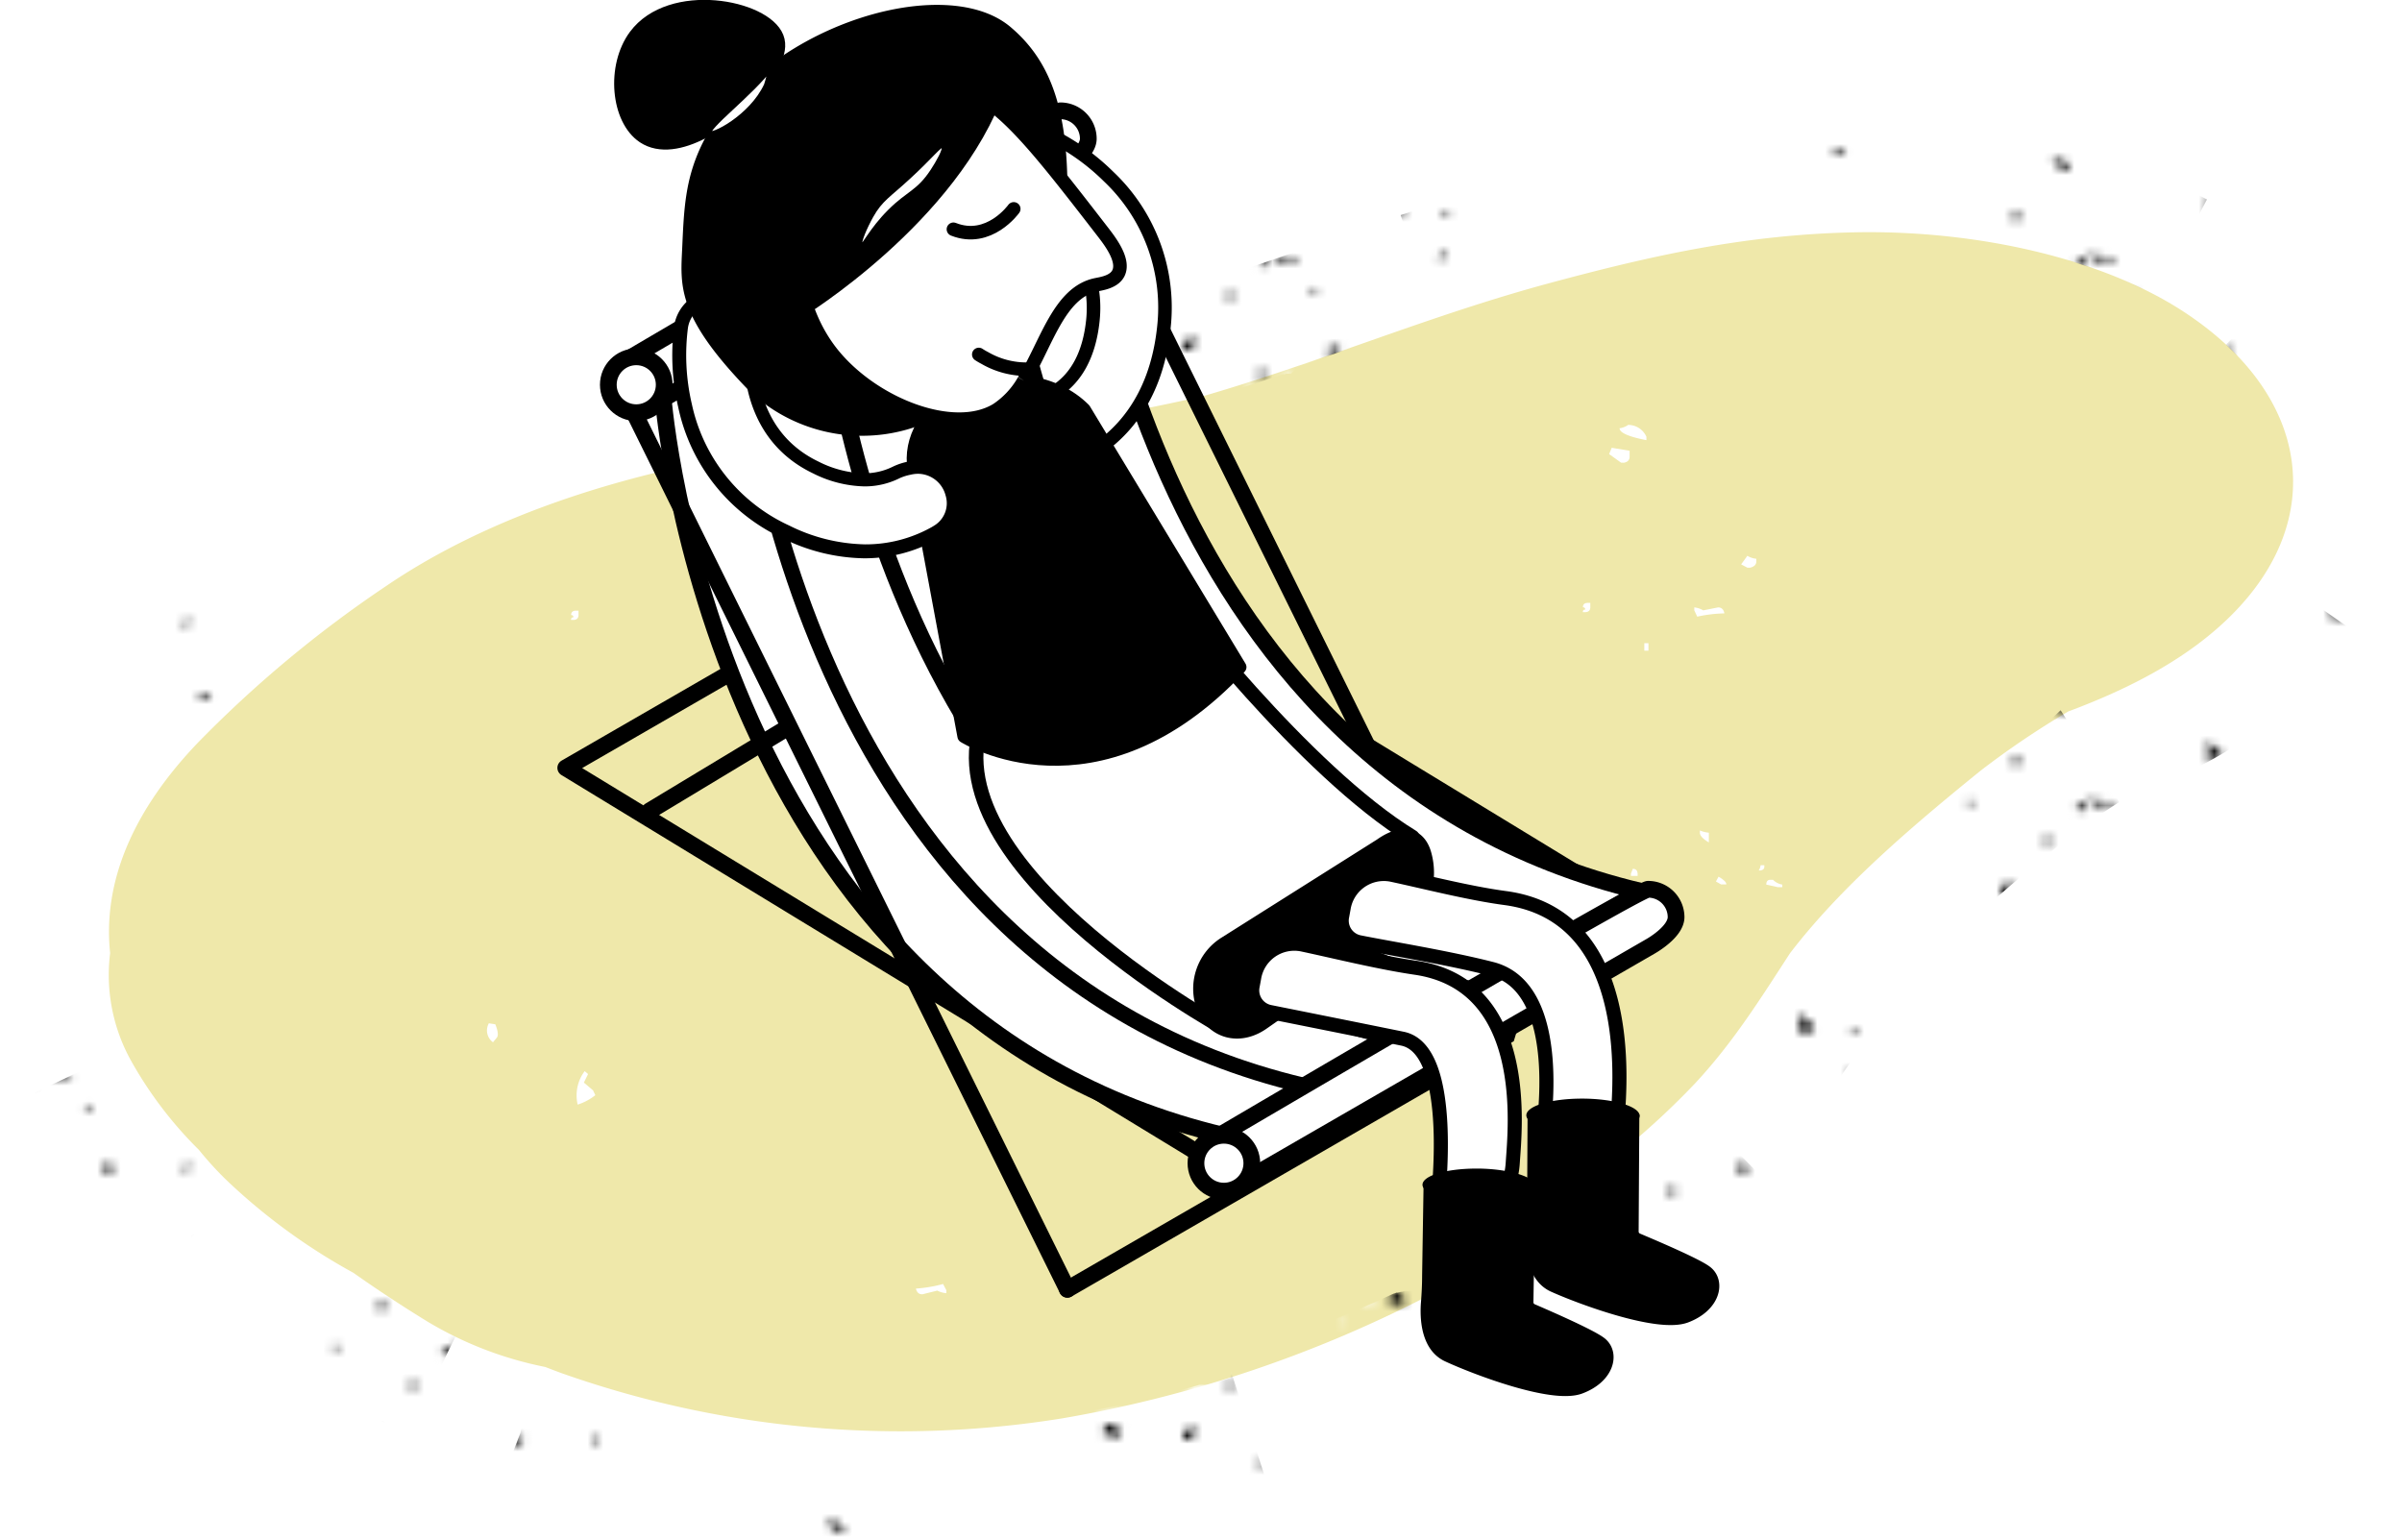 <svg xmlns="http://www.w3.org/2000/svg" xmlns:xlink="http://www.w3.org/1999/xlink" viewBox="0 0 308.62 197.94"><defs><style>.cls-1,.cls-10,.cls-15,.cls-5,.cls-6,.cls-8,.cls-9{fill:none;}.cls-11,.cls-14,.cls-17,.cls-18,.cls-2,.cls-20,.cls-7{fill:#fff;}.cls-3{fill:#efe8aa;}.cls-4{fill:url(#New_Pattern_2);}.cls-10,.cls-11,.cls-12,.cls-13,.cls-14,.cls-15,.cls-16,.cls-17,.cls-18,.cls-19,.cls-20,.cls-21,.cls-5,.cls-6,.cls-7,.cls-8,.cls-9{stroke:#000;}.cls-10,.cls-11,.cls-12,.cls-15,.cls-16,.cls-19,.cls-5,.cls-6,.cls-8,.cls-9{stroke-linecap:round;}.cls-5{stroke-linejoin:bevel;}.cls-10,.cls-5,.cls-7{stroke-width:2.15px;}.cls-11,.cls-12,.cls-19,.cls-21,.cls-6{stroke-linejoin:round;}.cls-6,.cls-8{stroke-width:2.15px;}.cls-10,.cls-13,.cls-14,.cls-15,.cls-16,.cls-17,.cls-18,.cls-20,.cls-7,.cls-8,.cls-9{stroke-miterlimit:10;}.cls-9{stroke-width:2px;}.cls-11{stroke-width:1.87px;}.cls-12,.cls-13,.cls-14,.cls-15,.cls-16{stroke-width:1.74px;}.cls-17{stroke-width:0.29px;}.cls-18{stroke-width:0.82px;}.cls-19{stroke-width:1.97px;}.cls-20{stroke-width:1.81px;}.cls-21{stroke-width:2.06px;}</style><pattern id="New_Pattern_2" data-name="New Pattern 2" width="105" height="70" patternUnits="userSpaceOnUse" viewBox="0 0 105 70"><rect class="cls-1" width="105" height="70"/><path class="cls-2" d="M81.45,68.86V69h.41a1.3,1.3,0,0,1,.2-.57h-.2Q81.45,68.54,81.45,68.86Z"/><path class="cls-2" d="M99,68.94h1.3v-.38l-.46-.31H99Z"/><path d="M102,62.87c0-.46-.22-.69-.65-.69l-.37.69v.37h1Z"/><path class="cls-2" d="M100.31,68.25h-.46l.46.31Z"/><path d="M95.8,68.64l.2-.53v-.24h-.73v.24C95.3,68.46,95.48,68.64,95.8,68.64Z"/><path d="M2.53,56.77h1q-.28-1.3-2-1.3H1.23Q1.23,56,2.53,56.77Z"/><polygon points="5.52 68.25 4.87 67.93 4.22 68.94 4.87 69.31 5.52 68.25"/><path d="M8.16,67.93q-.29,0-.29.33a4.17,4.17,0,0,0-2-.61q0,.81,2.6,1.3h.69Q9.18,68.46,8.16,67.93Z"/><path d="M27.26,68.44a2.77,2.77,0,0,1,1.06-.32v-.7l-.86.3Z"/><rect class="cls-2" x="15.03" y="64.49" width="0.45" height="0.81"/><path class="cls-2" d="M7.79,68.39c0,.33.19.49.49.49h.24V68.6a1.89,1.89,0,0,1-.24-.73A.47.47,0,0,0,7.79,68.39Z"/><path class="cls-2" d="M16.82,60.91v-.29h-.53v.73C16.64,61.36,16.82,61.21,16.82,60.91Z"/><path class="cls-2" d="M12.18,58.07h.49v-.29q0-.36-.77-.81h-.53Q11.82,58.07,12.18,58.07Z"/><path class="cls-2" d="M12.18,61.36h-.53l-.28,1.1Q11.82,62.46,12.18,61.36Z"/><path class="cls-2" d="M19.13,62.17v-.24H18.4q-.41,0-.81.77l.53.24Q19.13,62.54,19.13,62.17Z"/><path class="cls-2" d="M7,57.78v.53q.37,0,.81-.77v-.28H7.51C7.16,57.34,7,57.51,7,57.78Z"/><path class="cls-2" d="M2.59,61.93H1.82v.77Q2.22,62.7,2.59,61.93Z"/><path class="cls-2" d="M8,61.93H6.49v.24q.16,0,1.54.29Z"/><path class="cls-2" d="M4.66,61.65q0,.37.77.81h.24a.47.47,0,0,0,.53-.53l-.53-.28Z"/><path d="M21,62.7h.73l1.3-.24v-.53q0-.24-1.79-1.58c0,.19-.08.28-.24.28l.24.53v1Z"/><path d="M27.67,62.95h.24a1.87,1.87,0,0,1,.77-.24v-.53h-.24Q28.08,62.17,27.67,62.95Z"/><path class="cls-2" d="M88.49,2.6q0-.49-1-1.06V2.6a3.14,3.14,0,0,1,1,.24Z"/><path class="cls-2" d="M90.42,16.32l.37-.69v-.33h-1v.33Q89.89,16.32,90.42,16.32Z"/><path class="cls-2" d="M103.28,3.21c0-.33-.43-.65-1.3-1q-2,.77-2,1.3a2.11,2.11,0,0,1,1,.37A19.92,19.92,0,0,1,103.28,3.21Z"/><path class="cls-1" d="M104.62,3.54l.6-.12-.46-.59h-.15Z"/><path class="cls-1" d="M103.61,6.83a2.78,2.78,0,0,1,1-.33.58.58,0,0,0-.65-.65c-.46.05-.69.27-.69.65A.29.29,0,0,1,103.61,6.83Z"/><path class="cls-2" d="M89.5,12.11a2.07,2.07,0,0,1,.94-.37q0-.73-2.93-1.3v.37A2.16,2.16,0,0,0,89.5,12.11Z"/><path class="cls-1" d="M83.44,4.53v.61h.61q0-1,.69-1V3.84h-1Z"/><path class="cls-2" d="M88.18,15.63v-.33H87.12v1h.37A.61.61,0,0,0,88.18,15.63Z"/><path class="cls-2" d="M88.81,6.5c.08.43.31.65.69.65l1.63-.33a2.5,2.5,0,0,0,1,.33V6.83l-.33-.69A14.86,14.86,0,0,1,88.81,6.5Z"/><path d="M99.48,10h.65q.45,0,1-1.06l-.37-.61A1.6,1.6,0,0,0,99.48,10Z"/><path d="M89.95,8q-.61.12-.61.65v.65l2,.33.28-.69L90.27,8Z"/><path d="M106.29,3.21,106,2.6a3.77,3.77,0,0,1-1.2.23l.46.59Z"/><path class="cls-2" d="M104.26,6.65H104c-.38,0-.57.2-.57.53v.49h.28c.35,0,.53-.16.53-.49a.22.22,0,0,1-.24-.24C104.18,6.93,104.26,6.84,104.26,6.65Z"/><path class="cls-2" d="M102.71,2.78l-.28.49h.77A.43.43,0,0,0,102.71,2.78Z"/><path class="cls-2" d="M102.18,12.58l.24-.53v-1.3l1-.24V10a4.42,4.42,0,0,0-3.29,1.75A6.07,6.07,0,0,0,102.18,12.58Z"/><path class="cls-2" d="M36,37.6q0-.49-1-1.06V37.6a3.14,3.14,0,0,1,1,.24Z"/><path class="cls-2" d="M29,33.86V34h.41a1.3,1.3,0,0,1,.2-.57h-.2Q29,33.54,29,33.86Z"/><path class="cls-2" d="M67,53.35q0,.28.57.61l.2-.41-.41-.2Z"/><path class="cls-2" d="M63.22,54l.41-.61-1.75-.16A1.3,1.3,0,0,0,63.22,54Z"/><path class="cls-2" d="M37.92,51.32l.37-.69v-.33h-1v.33Q37.39,51.32,37.92,51.32Z"/><path class="cls-2" d="M46.51,33.94h1.3v-.38l-.46-.31h-.84Z"/><path class="cls-2" d="M50.78,38.21c0-.33-.43-.65-1.3-1q-2,.77-2,1.3a2.11,2.11,0,0,1,1,.37A19.92,19.92,0,0,1,50.78,38.21Z"/><path class="cls-1" d="M52.12,38.54l.6-.12-.46-.59h-.15Z"/><path class="cls-1" d="M51.11,41.83a2.78,2.78,0,0,1,1-.33.58.58,0,0,0-.65-.65c-.46.05-.69.27-.69.65A.29.29,0,0,1,51.11,41.83Z"/><path class="cls-2" d="M37,47.11a2.07,2.07,0,0,1,.94-.37q0-.73-2.93-1.3v.37A2.16,2.16,0,0,0,37,47.11Z"/><path class="cls-1" d="M30.94,39.53v.61h.61q0-1,.69-1v-.33h-1Z"/><path class="cls-2" d="M66.47,51v.33a.66.66,0,0,0,.69.61h.93q.69,0,.69-.61l-1.38-.69A2.07,2.07,0,0,1,66.47,51Z"/><path class="cls-2" d="M35.68,50.63v-.33H34.62v1H35A.61.61,0,0,0,35.68,50.63Z"/><path class="cls-2" d="M36.31,41.5c.08.43.31.65.69.65l1.63-.33a2.5,2.5,0,0,0,1,.33v-.33l-.33-.69A14.86,14.86,0,0,1,36.31,41.5Z"/><rect x="56.53" y="47.73" width="1.3" height="0.61"/><path d="M47,45h.65q.45,0,1-1.06l-.37-.61A1.6,1.6,0,0,0,47,45Z"/><path d="M37.45,43q-.61.12-.61.65v.65l2,.33.28-.69L37.77,43Z"/><path d="M67.31,44.88l-.69-.37h-.28c-.46.11-.69.34-.69.69v.28a2.26,2.26,0,0,1,1,.33Z"/><path d="M55,21.77h1q-.28-1.3-2-1.3h-.33Q53.73,21,55,21.77Z"/><polygon points="58.02 33.25 57.37 32.93 56.72 33.94 57.37 34.31 58.02 33.25"/><path d="M49.54,27.87c0-.46-.22-.69-.65-.69l-.37.69v.37h1Z"/><path d="M60.66,32.93q-.29,0-.29.33a4.17,4.17,0,0,0-2-.61q0,.81,2.6,1.3h.69Q61.68,33.46,60.66,32.93Z"/><path d="M79.76,33.44a2.77,2.77,0,0,1,1.06-.32v-.7l-.86.3Z"/><path d="M63.67,36.91l-.37.69h1Q64.28,36.91,63.67,36.91Z"/><path class="cls-2" d="M47.81,33.25h-.46l.46.31Z"/><path d="M53.79,38.21l-.33-.61a3.77,3.77,0,0,1-1.2.23l.46.59Z"/><rect class="cls-2" x="67.53" y="29.49" width="0.45" height="0.81"/><path class="cls-2" d="M60.29,33.39c0,.33.19.49.49.49H61V33.6a1.89,1.89,0,0,1-.24-.73A.47.47,0,0,0,60.29,33.39Z"/><path class="cls-2" d="M69.32,25.91v-.29h-.53v.73C69.14,26.36,69.32,26.21,69.32,25.91Z"/><path class="cls-2" d="M52.53,54.29v.28c.05.35.23.53.53.53v-.29A.47.47,0,0,0,52.53,54.29Z"/><path class="cls-2" d="M64.68,23.07h.49v-.29q0-.36-.77-.81h-.53Q64.32,23.07,64.68,23.07Z"/><path class="cls-2" d="M64.68,26.36h-.53l-.28,1.1Q64.32,27.46,64.68,26.36Z"/><path class="cls-2" d="M51.76,41.65h-.24c-.38,0-.57.2-.57.53v.49h.28c.35,0,.53-.16.53-.49a.22.22,0,0,1-.24-.24C51.68,41.93,51.76,41.84,51.76,41.65Z"/><path class="cls-2" d="M71.63,27.17v-.24H70.9q-.41,0-.81.77l.53.24Q71.63,27.54,71.63,27.17Z"/><path class="cls-2" d="M50.21,37.78l-.28.49h.77A.43.43,0,0,0,50.21,37.78Z"/><path class="cls-2" d="M49.68,47.58l.24-.53v-1.3l1-.24V45a4.42,4.42,0,0,0-3.29,1.75A6.07,6.07,0,0,0,49.68,47.58Z"/><path class="cls-2" d="M59.48,22.78v.53q.37,0,.81-.77v-.28H60C59.66,22.34,59.48,22.51,59.48,22.78Z"/><path class="cls-2" d="M67.24,43.68l-.29.53v.53h.29a.53.53,0,0,0,0-1.06Z"/><path class="cls-2" d="M64.4,47.87q-.16,0-1.26-1.3c-.38.05-.57.22-.57.49v.53q.61,0,1.58,1h.24l-.24-.53C64.32,48.07,64.4,48,64.4,47.87Z"/><path class="cls-2" d="M72.16,45q0,.37.77.73h.77L74,44.49h-.24A2.18,2.18,0,0,1,72.16,45Z"/><path class="cls-2" d="M59.77,48.07v.29q.08.53.53.53h.49v-1a1.69,1.69,0,0,1-.77-.29Z"/><path class="cls-2" d="M76,44.74l-.24.49a.54.54,0,0,0,.37.5v-1Z"/><path class="cls-2" d="M55.62,49.41l-.53.73v.28l.24.49a1.4,1.4,0,0,0,1.1-1Z"/><path class="cls-2" d="M55.09,26.93h-.77v.77Q54.72,27.7,55.09,26.93Z"/><path class="cls-2" d="M55.09,35.71H54.6q-.57,0-.81,1.26h.81l.73-.53A1.88,1.88,0,0,1,55.09,35.71Z"/><path class="cls-2" d="M57.94,54.57v.53h-.77l-1-.81v.28a3.69,3.69,0,0,0,2,1,.25.25,0,0,1,.29-.28,1.69,1.69,0,0,1-.29-.73Z"/><path class="cls-2" d="M60.54,26.93H59v.24q.16,0,1.54.29Z"/><path class="cls-2" d="M57.16,26.65q0,.37.77.81h.24a.47.47,0,0,0,.53-.53l-.53-.28Z"/><path d="M43.3,33.64l.2-.53v-.24h-.73v.24C42.8,33.46,43,33.64,43.3,33.64Z"/><path d="M77.85,54v.28a1.9,1.9,0,0,1,1,.53h.28q.45,0,.45-.53L78.34,54Z"/><path d="M76.15,45.73l.16,0c.33,0,.49-.18.49-.53h-.49V45H77v-.28h-.89Z"/><path d="M73.46,27.7h.73l1.3-.24v-.53q0-.24-1.79-1.58c0,.19-.08.28-.24.28l.24.53v1Z"/><path d="M80.17,27.95h.24a1.87,1.87,0,0,1,.77-.24v-.53h-.24Q80.58,27.17,80.17,27.95Z"/><path class="cls-2" d="M14.46,18.35q0,.28.57.61l.2-.41-.41-.2Z"/><path class="cls-2" d="M10.72,19l.41-.61-1.75-.16A1.3,1.3,0,0,0,10.72,19Z"/><path class="cls-1" d="M-.38,3.54l.6-.12-.46-.59H-.38Z"/><path class="cls-2" d="M14,16v.33a.66.66,0,0,0,.69.61h.93q.69,0,.69-.61l-1.38-.69A2.07,2.07,0,0,1,14,16Z"/><rect x="4.03" y="12.73" width="1.3" height="0.61"/><path d="M14.81,9.88l-.69-.37h-.28c-.46.11-.69.34-.69.69v.28a2.26,2.26,0,0,1,1,.33Z"/><path d="M11.17,1.91l-.37.69h1Q11.78,1.91,11.17,1.91Z"/><path d="M1.29,3.21,1,2.6a3.77,3.77,0,0,1-1.2.23l.46.59Z"/><path class="cls-2" d="M0,19.29v.28c.05.35.23.53.53.53v-.29A.47.47,0,0,0,0,19.29Z"/><path class="cls-2" d="M14.74,8.68l-.29.53v.53h.29a.47.47,0,0,0,.53-.53A.47.47,0,0,0,14.74,8.68Z"/><path class="cls-2" d="M11.9,12.87q-.16,0-1.26-1.3c-.38.05-.57.22-.57.49v.53q.61,0,1.58,1h.24l-.24-.53C11.82,13.07,11.9,13,11.9,12.87Z"/><path class="cls-2" d="M19.66,10q0,.37.77.73h.77l.24-1.26h-.24A2.18,2.18,0,0,1,19.66,10Z"/><path class="cls-2" d="M7.27,13.07v.29q.08.53.53.53h.49v-1a1.69,1.69,0,0,1-.77-.29Z"/><path class="cls-2" d="M23.53,9.74l-.24.49a.54.54,0,0,0,.37.5v-1Z"/><path class="cls-2" d="M3.12,14.41l-.53.73v.28l.24.49a1.4,1.4,0,0,0,1.1-1Z"/><path class="cls-2" d="M2.59.71H2.1Q1.53.71,1.29,2H2.1l.73-.53A1.88,1.88,0,0,1,2.59.71Z"/><path class="cls-2" d="M5.44,19.57v.53H4.66l-1-.81v.28a3.69,3.69,0,0,0,2,1A.25.25,0,0,1,6,20.31a1.69,1.69,0,0,1-.29-.73Z"/><path d="M25.35,19v.28a1.9,1.9,0,0,1,1,.53h.28q.45,0,.45-.53L25.84,19Z"/><path d="M23.65,10.73l.16,0c.33,0,.49-.18.49-.53h-.49V10h.73V9.74h-.89Z"/></pattern></defs><title>intro-bg_2</title><g id="Layer_2" data-name="Layer 2"><g id="HOME"><path class="cls-3" d="M14.15,122.47c-1-9.46,3.23-18.62,11.24-27a152.43,152.43,0,0,1,24.2-20.15c10.9-7.43,24.79-12.66,40.16-15.82C101,57.15,113,56.64,124.83,55.87a248.74,248.74,0,0,0,29.87-5c15.2-4.42,29.07-10.37,44.5-14.52,12.86-3.46,25-6.23,39.23-6.5,15.53-.29,31.91,3.35,42.51,10.45,16,10.69,18.11,26.57,5.6,38.91-5.36,5.29-12.56,9.14-20.8,12.21a110.22,110.22,0,0,0-11.29,7.63c-9.13,7.4-18,15-24.47,23.45-3.68,5.66-7.23,11.38-12.16,16.68a99.65,99.65,0,0,1-13,11.5,71.83,71.83,0,0,1-20.71,15.51,162.25,162.25,0,0,1-47.64,16.07,130.74,130.74,0,0,1-64.2-5.77c-.75-.27-1.49-.56-2.23-.84a47.25,47.25,0,0,1-15.15-5.85q-4.89-3-9.49-6.25a77.83,77.83,0,0,1-16.4-12,43.68,43.68,0,0,1-3.44-3.79,51.22,51.22,0,0,1-8.75-11.51A22.66,22.66,0,0,1,14.15,122.47Z"/><path class="cls-4" d="M240.16,15.86l-2,0a140.25,140.25,0,0,0-23.45,2.47l2.58,13.76,2.11-.38h1l.19,0h1.23l.56-.09H223l.16,0h0c3.59-.52,7.27-.9,11.09-1.1h0l1.2-.06h.87l.61,0h1.49l1.72,0v-14Zm-37,5c-2.31.57-4.74,1.2-7.64,2-4.7,1.27-9.64,2.79-15.56,4.78l4.48,13.26.18-.06h0l.07,0h0l.06,0,.07,0,0,0,.08,0h0l.08,0h0c3.79-1.27,7.63-2.5,11.56-3.61h0l.34-.1h0l.11,0h0l.23-.06h0l.1,0h0l.22-.06h0l.1,0h0l.22-.06h0l.09,0h0l.09,0h0l.11,0h0l.09,0h0l.08,0h0l.11,0h0l.1,0h0l.08,0h0l.11,0h0l.09,0h.09l.12,0h0l2.76-.73h0l.06,0h0l.09,0h.09l.09,0h0l.08,0h0l.11,0h0l3.66-.93L203.2,20.88ZM169.46,31.31c-6.47,2.27-12.32,4.3-18.29,6l-2,.44,3,13.68,2.34-.52h.09l.09,0h0l.08,0h0l.06,0h0l.06,0h0l.06,0h0l.06,0h0l.07,0h0l.17-.05h0l.07,0h0l.06,0h0l.06,0h0l.07,0h0l.08,0h0l.18-.05h0l.08,0h0l.07,0h0l.07,0h0l.08,0h0l.35-.11h0l.08,0h0l.08,0h0l.44-.13h0l.09,0h0q3.88-1.18,7.67-2.47h0l.09,0h0l.08,0h0l.08,0h0l.26-.09h0l.07,0h0l.06,0h0l.06,0h0l.06,0h0l.06,0h0l.07,0h0l.06,0h.08l0,0h0l0,0h0l0,0h0l.05,0h0L167,47h0q3.57-1.22,7.11-2.47l-4.64-13.21ZM139,39.78c-5,.87-10.2,1.58-15.38,2.13l-4.42.28-1.53.1.88,14,.65,0,.62,0,.25,0L122.3,56h.4l1.74-.11H126l.46-.05h.73l.71-.08h.48l1.06-.13h.25l1.18-.15h.24l1.06-.14h0l.11,0h0l1.18-.16h0l.11,0h0l.11,0h0q3.85-.54,7.64-1.19L139,39.78ZM106.41,43.1a165.53,165.53,0,0,0-19.47,2.65c-1.79.37-3.57.76-5.31,1.18l3.26,13.62q2.23-.53,4.51-1h0l.09,0h0l.08,0h0l.07,0h0l.09,0h1.9l.89-.16h1.31l1-.17h1.91l.14,0h1.79c2.31-.3,4.64-.55,7-.77h.42l.38,0h.38l.71-.06L106.41,43.1ZM70,50.2A116.24,116.24,0,0,0,46.13,60.88l7.21,12a102.16,102.16,0,0,1,21-9.36L70,50.2ZM36,67.79A160.82,160.82,0,0,0,16.81,84.16l10,9.83a140.9,140.9,0,0,1,13.5-11.91h0l.14-.11h0l0,0h0l.1-.08h0l.09-.07h0l0,0,0,0h0l0,0h0l0,0h0l0,0h0l0,0h0l0,0h0l.09-.07h0l0,0h0l0,0h0l0,0h0l.15-.11h0q1.41-1.09,2.86-2.15L36,67.79ZM8.09,94.66c-6,9-8.65,18.31-8,27.82,0,.4,0,.79-.06,1.19H.2l0,.25L2,123.74l12,.47q0-.63.08-1.25h0v0h0q0-.22,0-.44h0v0h0v0h0v0h0v0h0v0h0v0h0v0h0v0h0v0h0v0h0v0h0v0h0v0h0v0h0v0h0v0h0v0h0v0h0v0h0v0h0v0h0v0h0v0h0v-.07h0v-.07h0v0h0v-.19h0v-.89h0v-.07h0v0h0v0h0v0h0v0h0v0h0v0h0v0h0v0h0v0h0v0h0v0h0v0h0v0h0v0h0v0h0v0h0v0h0v0h0v0h0v0h0v-.07h0v-.07h0v0h0v0h0v0h0v0h0v0h0v0h0v0h0v-.08h0v-.08h0v-.08h0v-.08h0v0h0v-.05h0v0h0v-.08h0v-.08h0v-.08h0l0-.27h0a32,32,0,0,1,5.68-15.53L8.09,94.66Zm8,40.24-12.64,6c.36.76.76,1.53,1.18,2.27a65.76,65.76,0,0,0,10.57,14.06,57.7,57.7,0,0,0,4,4.37q.78.77,1.59,1.51l9.49-10.29q-.64-.59-1.25-1.19h0l0,0a43.68,43.68,0,0,1-3.44-3.79,51.22,51.22,0,0,1-8.75-11.51h0v0h0v0h0l-.36-.66h0v0h0l0,0h0v0h0v0h0l-.27-.55ZM39,159.61l-7.81,11.62c2.13,1.43,4.42,2.85,6.8,4.21,3.27,2.27,6.41,4.33,9.58,6.3a54.36,54.36,0,0,0,4.8,2.64l6.13-12.59q-1.8-.88-3.48-1.91h0l0,0h0l-.05,0h0q-4.89-3-9.49-6.25l0,0h0l0,0h0l0,0h0l0,0h0l0,0h0l0,0h0l0,0h0l0,0h0l-.1-.05h0l-.1-.06h0l0,0h0l-.05,0h0l0,0h0l-.1-.06h0l-.1-.06h0l-.26-.15h0l-.1-.06h0q-2.64-1.54-5.1-3.19Zm29.86,15.79-2,8.75-1.77,4.58h0l.64.25V189l.39.09,1.49.55a136.42,136.42,0,0,0,20.8,5.67L91,181.6q-1.61-.31-3.2-.65h0l-.08,0h0l-.42-.09h0l-.08,0h0l-.07,0h0l-.07,0h0l-.07,0h0l-.33-.07h0l-.07,0h-.26l-.07,0h0l-.16,0h0l-.07,0h-.51l-.08,0h-.59l-.07,0h-.54l-.19,0h-.47l-.27-.07h0l-.06,0h-.09l-.06,0h0l-.06,0h0l-.36-.09h0l-.07,0h0l-.06,0h0l-.06,0h0l-.07,0h0l-.43-.12h0l-.07,0h0l-.07,0h0l-.07,0h0l-.43-.12h0l-.07,0h0l-.07,0h0l-.58-.16h0l-.07,0h0l-.07,0h0l-.51-.14h0l-.07,0h0l-.57-.17h0l-.07,0h0l-.57-.17h0l-.07,0h0l-.57-.17h0l-.07,0h0l-.07,0h0l-.57-.18h0l-.56-.18h0l-.06,0h0l-.07,0h0l-.42-.14h0l-.06,0h0l-.06,0h0l-.06,0h0l-.06,0h0l-.35-.11h0l-.06,0h0l-.06,0h0l-.06,0h0l-.06,0h0l-.33-.11h0l-.05,0h0l-.05,0h0l-.05,0h0l-.05,0h0l-.05,0h0l-.2-.07h0l-.05,0h0l0,0h0l0,0h0l0,0h0l0,0h0l0,0h0l-.18-.06h0l0,0H73l-.07,0h-.07l0,0h-.18l0,0h0l0,0h0l-.05,0h0l-.07,0h0c-.75-.27-1.49-.56-2.23-.84H70l-.11,0h-.29l-.07,0H69.4l-.19,0h0l-.07,0H69l-.14,0Zm33,7.8-1.47,13.92a148.13,148.13,0,0,0,15.46.81c3.31,0,6.66-.11,9.94-.34l-1-14q-3.54.24-7.08.29h-6.88q-4.53-.17-9-.64Zm56.24-6.14q-1.42.46-2.86.89h0l-.07,0H155l-.05,0h-.07l-.05,0h-.19l-.06,0h0l-.06,0h0l-.06,0h0l-.07,0h0l-.07,0h0l-.15,0h0l-.08,0h0l-.24.07h0a148.63,148.63,0,0,1-14.47,3.41h0l-.26,0h0l-.26,0h0l-.08,0h0l-.17,0h0l-.08,0h0l-.26,0h-.36l-.16,0h-1.12l-.45.07H136l-.2,0,2.17,13.83.86-.14a164.09,164.09,0,0,0,23.6-5.71l-4.28-13.33Zm31.08-13.63q-2,1.23-4.22,2.37h0l-.19.1h0l0,0h0l0,0h0l-.1,0h0l0,0h0l0,0h0l0,0h0l0,0h0l0,0h0l0,0h0l0,0h0l0,0h0l-.05,0h0l0,0h0l-.05,0h0l0,0h0l0,0h0l0,0h0l0,0h0l0,0h0l0,0h0l0,0h0l0,0h0l-.05,0h0l0,0h0l0,0h0l0,0h0l0,0h0l0,0h0l0,0h0l0,0h0l0,0h0l0,0h0l0,0h0l0,0h0l0,0h-.07l0,0,0,0h-.08l0,0h-.08l0,0,0,0h0l0,0h0l0,0h-.08l0,0H182l0,0h0l0,0h-.07l0,0,0,0,0,0h0l0,0h0l0,0h0l0,0h0l-.05,0h0l0,0h0l0,0h-.1l0,0h-.05l0,0h0l0,0H181l0,0,0,0h-.08l0,0h-.08l0,0,0,0h-.08l0,0h-.1l0,0h-.11l0,0h0l0,0h0l-.05,0h0l0,0h0l0,0h0l0,0h0l0,0h0l0,0h0l0,0h0l-.05,0h0l0,0h0l-.1.05h0l0,0h0l-.05,0h0l0,0h0l-.05,0h0l0,0h0l-.11.05h0l0,0h0l-.06,0h0l0,0h0l-.06,0h0l-.06,0h0l-.11.05h0l0,0h0l-.05,0h0l0,0h0l-.05,0h0l0,0h0l-.11.05h0l0,0h0l-.06,0h0l-.06,0h0l-.06,0h0l-.05,0h0l-.11.05h0l-.12.05h0l-.05,0h0l-.12.05h0l-.12.05h0l-.18.08h0l-.12.06h0l-.12.06h0q-4.16,1.91-8.53,3.65l5.16,13c5.6-2.22,11.29-4.8,16.91-7.67,2-1,4-2.12,5.87-3.26l-7.22-12ZM215.3,141.8a102.19,102.19,0,0,1-8.53,7.45h0l-.39.3h0l-.17.13h0l-.05,0h0l-.16.13h0l-.05,0h0l-.11.08h0l0,0h0l-.05,0h0l-.11.08h0l0,0h0l-.11.08h0l0,0h0l0,0h0l-.11.08h0l0,0h0l0,0h0l-.05,0h0l0,0h0l0,0h0l-.05,0h0l0,0h0l0,0h0l0,0h0l0,0h0l0,0h0l0,0,0,0,0,0,0,0h0l0,0h0l-.06.06h0l0,0h0l-.06.07h0l0,0h0l-.07.07h0l0,0h0a65.35,65.35,0,0,1-6.16,5.79l8.92,10.79a79.8,79.8,0,0,0,7.24-6.78,118.15,118.15,0,0,0,10.79-9.32l-9.81-10Zm21-26.6a85.8,85.8,0,0,0-6.16,7.09h0l-.11.15h0l0,0h0l0,0h0l-.05.08v0l0,.07,0,0,0,0-.05.08h0l-.17.26,0,0,0,.05,0,.06h0l-.4.63-.6.93h0l0,0,0,0,0,0v0h0c-1.43,2.2-2.87,4.4-4.41,6.58h0l-.14.19h0l0,0h0l0,0h0l0,0h0v.07h0l0,0h0l0,0h0l0,0h0l0,0h0l0,0h0l0,0h0l0,0h0l-.11.15h0l0,0h0l0,0h0l-.84,1.14,11.2,8.4c2.64-3.52,4.88-7,7-10.34l.64-1a73,73,0,0,1,5-5.71l-10.08-9.71Zm26.08-21.71-.39.25h0l-.06,0h0l-.06,0h0l-.05,0h0l-.06,0h0l-.05,0h0l0,0h0l-.05,0,0,0,0,0,0,0,0,0,0,0,0,0,0,0h0l-.06,0h0l0,0h0l-.08.05h0l0,0h0l-.13.08h0q-2.47,1.64-4.8,3.36h0l-.12.09h0l-.12.09h0l0,0h0l-.11.08h0l-.11.08h0l0,0h0l-.06,0h0l0,0h0l0,0,0,0,0,0,0,0,0,0,0,0,0,0,0,0,0,0,0,0,0,0,0,0,0,0,0,0,0,0,0,0,0,0,0,0h0l0,0h0l0,0h0l0,0h0l0,0h0l-.05,0h0l0,0h0l-.05,0h0l-.07.06h0l-.07.06h0l-.07.06h0l-.07.06h0l-.07.06h0l-.15.12h0l-.16.13h0l-.32.26h0l-.08.06h0l-.08.06h0l-.16.13h0l-.08.06h0l-.4.33h0l-.4.33h0l-.16.13h0l-.16.13h0l-.16.13h0l-.16.13h0l-.32.26h0l-.16.13h0l-.16.13h0l-.15.13h0l-.15.13h0l-.15.13h0l-.15.13h0l-.08.06h0l-.07.06h0l-.08.06h0l-.07.06h0l-.07.06h0l-.07.06h0l-.07.06h0l-.07.06h0l-.07.06h0l-.07.06h0l-.07.06h0l-.07.06h0l-.07.06h0l-.07.06h0l-.07.06,0,0-.06,0h0l-.07.06h0l-.06.05h0l-.07.06,0,0-.06.05h0l-.07.06h0l-.07.06h0l-.07.06h0l-.07.06h0l-.07.06h0l-.07.06h0l-.07.06h0l-.07.06h0l-.06.05,0,0-.07.06h0l-.06.05h0l-.07.06h0l-.06.05h0l-.07.06h0l-.06.05h0l-.07.06h0l-.06.05h0l-.07.06h0l-.06.05h0l-.07.06h0l-.06.05h0l-.07.06h0l-.06.05h0l-.07.06h0l-.06.05h0l-.07.06h0l-.06.05h0l-.07.06h0l-.06.06h0l-.07.06h0l-.07.06h0l-.07.06h0l-.07.06h0l-.07.06h0l-.07.06h0l-.07.06h0l-.14.13h0l-.14.13h0l-.15.13h0l-.15.13h0l-.15.13h0l-.15.13h0l-.15.13h0l-.15.13h0l-.15.13h0l-.15.14,9.29,10.48c2.62-2.32,5.56-4.8,9.51-8,2.38-1.81,4.62-3.39,6.86-4.81l-7.54-11.8ZM290.3,74.82q-.54.77-1.14,1.52h0v0h0l-.09.11H289v0h0a33.42,33.42,0,0,1-2.35,2.58h0l0,0,0,0h0l0,0h0l0,0h0l0,0h0l0,0h0l0,0h0l0,0h0l0,0h0l-.06.06h0l0,0h0l-.06.06h0l-.06.06h0l-.1.09h0a44.41,44.41,0,0,1-7.4,5.6h0l-.12.07h0l-.08,0h0l0,0h0l-.08,0h0l0,0h0l0,0h0l0,0h0l-.08,0h0l0,0h0l0,0h0l0,0h0l0,0h0l0,0h0l0,0h0l0,0h0l0,0h0l0,0h0l0,0h-.09l0,0h-.17l0,0h-.07l0,0h-.08l0,0h0l-.08,0h0l-.09,0h0l-.21.12h0q-2.1,1.18-4.37,2.23l5.92,12.69a63.65,63.65,0,0,0,18.15-12.2,46.09,46.09,0,0,0,5.4-6.36l-11.47-8Zm5.23-40.77L286,44.31c6.56,6.1,9.41,13.31,8.42,20.43l13.87,1.93c1.65-11.86-2.88-23.44-12.76-32.61Zm-38.09-16.8L255.2,31.07A71.64,71.64,0,0,1,277,38l6.56-12.37a85.73,85.73,0,0,0-26.15-8.38Zm-17.28-1.38h0v14h.07q1.63,0,3.27.06h.77l.61-14c-1.57-.07-3.15-.1-4.71-.1Z"/><polyline class="cls-5" points="79.06 48.14 135.88 15.34 193.96 132.86 137.14 165.67"/><polygon class="cls-6" points="156.61 149.79 72.69 98.67 127.93 66.78 211.85 117.9 156.61 149.79"/><path class="cls-7" d="M85.21,51.21s6.12,79.05,72,94.68l53.69-31.34c-65.92-15.63-72-94.68-72-94.68Z"/><path class="cls-8" d="M200.41,120.46c-65.92-15.63-72-94.68-72-94.68"/><path class="cls-7" d="M212,121.64l-51.27,29.6-3.32-5.76s53.06-31.21,54.35-31.21a3.59,3.59,0,0,1,3.59,3.59C215.33,119.81,212,121.64,212,121.64Z"/><path class="cls-8" d="M188.7,127.1c-65.92-15.63-72-94.68-72-94.68"/><path class="cls-8" d="M178.17,133.06c-65.92-15.63-72-94.68-72-94.68"/><path class="cls-9" d="M167.44,139.47c-65.92-15.63-72-94.68-72-94.68"/><line class="cls-10" x1="137.14" y1="165.67" x2="79.06" y2="48.14"/><line class="cls-5" x1="83.48" y1="104.19" x2="100.93" y2="93.66"/><path class="cls-7" d="M136.47,21.61,85.21,51.21l-3.32-5.76s53.06-31.21,54.35-31.21a3.59,3.59,0,0,1,3.59,3.59C139.82,19.77,136.47,21.61,136.47,21.61Z"/><circle class="cls-7" cx="157.25" cy="149.47" r="3.59"/><circle class="cls-7" cx="81.75" cy="49.44" r="3.59"/><path class="cls-11" d="M157.06,132s-39.69-21.81-30.17-40.91c6.76-13.56,23.65-14.33,23.65-14.33S167.45,99,181.45,107.55"/><path class="cls-2" d="M137.32,59.22a4.48,4.48,0,0,1-4.05-2.89,4.42,4.42,0,0,1,1-4.95,7.12,7.12,0,0,1,1.25-1c2.78-1.72,4.43-4.79,4.89-9.13,1.17-11-9.71-15.77-9.82-15.82a4.58,4.58,0,1,1,3.51-8.46,28.57,28.57,0,0,1,8.35,5.74,23.16,23.16,0,0,1,7.07,19.5c-1,9.51-5.91,14.14-9.84,16.35l-.39.21A4.52,4.52,0,0,1,137.32,59.22Z"/><path d="M132.34,17.46h0a3.69,3.69,0,0,1,1.42.29,27.61,27.61,0,0,1,8.08,5.56,22.31,22.31,0,0,1,6.82,18.79c-1,9.14-5.65,13.57-9.4,15.68l-.12.07-.22.11a3.43,3.43,0,0,1-4.84-2,3.54,3.54,0,0,1,.82-4,6.29,6.29,0,0,1,1.09-.9c3-1.87,4.8-5.16,5.29-9.78C142.52,29.58,131,24.65,130.91,24.6a3.71,3.71,0,0,1,1.43-7.14m0-1.74a5.45,5.45,0,0,0-2.09,10.49c.1,0,10.41,4.45,9.3,14.92-.43,4.06-1.94,6.91-4.48,8.48a8,8,0,0,0-1.41,1.16,5.47,5.47,0,0,0,3.67,9.32,5.38,5.38,0,0,0,2.35-.56l.3-.16.13-.07c4.11-2.31,9.23-7.14,10.28-17a24,24,0,0,0-7.33-20.21,29.52,29.52,0,0,0-8.63-5.93,5.43,5.43,0,0,0-2.09-.42Z"/><path class="cls-12" d="M123.88,94.6s17,10.73,35.4-8.88l-20-33.08c-3.71-3.72-10-4.71-15.62-2.3l-.39.17c-4.12,1.9-6.49,6-5.78,9.79Z"/><path class="cls-2" d="M106.6,38.15c0-.25-4.86-2.07-6.47-1a1.74,1.74,0,0,0-.66.8c-.56,1.44,1,3.56,3.56,4.18,2.29.56,4.74-.71,4.64-1.2C107.12,38.17,106.84,39.79,106.6,38.15Z"/><path class="cls-2" d="M111.09,70.86a23.56,23.56,0,0,1-10.15-2.5A23.16,23.16,0,0,1,88,52.11,28.56,28.56,0,0,1,87.53,42a4.58,4.58,0,0,1,9,1.44c0,.12-1.75,11.85,8.32,16.66a14.5,14.5,0,0,0,6.19,1.59,9.15,9.15,0,0,0,4.15-1,7.14,7.14,0,0,1,1.53-.52,5,5,0,0,1,1.15-.14,4.57,4.57,0,0,1,4.33,3.39,4.16,4.16,0,0,1-1.85,4.88l-.25.15-.12.07a18.21,18.21,0,0,1-8.93,2.31Z"/><path d="M92,39a3.77,3.77,0,0,1,.59,0,3.71,3.71,0,0,1,3.08,4.25c0,.12-1.84,12.49,8.8,17.58a15.36,15.36,0,0,0,6.57,1.67,10,10,0,0,0,4.54-1.05A6.29,6.29,0,0,1,117,61a4.13,4.13,0,0,1,1-.12,3.7,3.7,0,0,1,3.49,2.77,3.36,3.36,0,0,1-1.48,3.9l-.21.13-.12.07a17.35,17.35,0,0,1-8.51,2.2,22.71,22.71,0,0,1-9.77-2.42A22.31,22.31,0,0,1,88.89,51.92a27.62,27.62,0,0,1-.5-9.79A3.69,3.69,0,0,1,92,39m0-1.74a5.45,5.45,0,0,0-5.38,4.6,29.52,29.52,0,0,0,.52,10.46,24,24,0,0,0,13.38,16.83,24.28,24.28,0,0,0,10.52,2.59,19.15,19.15,0,0,0,9.36-2.42l.13-.07.29-.17c4.66-3,2.06-9.88-3-9.88a5.85,5.85,0,0,0-1.35.16,8,8,0,0,0-1.72.59,8.26,8.26,0,0,1-3.76.87,13.61,13.61,0,0,1-5.81-1.5c-9.5-4.54-7.85-15.63-7.83-15.74A5.46,5.46,0,0,0,92,37.25Z"/><path class="cls-13" d="M90.88,19.13c6.91-14.58,30.17-21.93,38.39-15,6.61,5.58,8.51,14.63,5.85,36-.45,3.61-3-.87-7.42,5.85a20.24,20.24,0,0,1-30.14,4.24q-.6-.53-1.14-1.09C87.68,40,88.32,36.46,88.53,31.73S88.9,23.32,90.88,19.13Z"/><path class="cls-14" d="M131.54,48.9c2.89-4.67,4.5-11.26,9.22-12.29.74-.16,2.37-.36,2.94-1.51.8-1.62-1-4-1.94-5.22-9.37-12.12-14.05-18.18-20.05-18.95a16,16,0,0,0-10,1.65c-9.42,5.35-12.9,22.7-4.77,32.87C112.2,52,122.55,56,128.06,52.66a11,11,0,0,0,3.49-3.75"/><path class="cls-15" d="M130.25,26.84s-3.16,4.44-7.75,2.62"/><path class="cls-16" d="M102.68,40s19.76-12.05,25.63-28.76c1-4.63-18.74-.67-18.74-.67L97.62,28Z"/><path class="cls-15" d="M132,47.44A10.66,10.66,0,0,1,126.53,46c-.27-.14-.53-.29-.77-.45"/><path class="cls-17" d="M119.69,21.91c-1.82,2.75-3,2.7-5.45,5.14s-3.37,4.6-3.57,4.34.58-2.12,1.39-3.57c1.21-2.16,2.22-2.59,4.81-5,2.78-2.55,4.07-4.24,4.25-3.93S120.45,20.76,119.69,21.91Z"/><path class="cls-16" d="M99.83,4.8c-1.57-4-13.66-6.31-18.2-.18-2.89,3.91-2.29,10.71,1.07,12.94C86.83,20.3,94,15.38,97.36,11.06,98.72,9.28,100.63,6.81,99.83,4.8Z"/><path class="cls-18" d="M91,17.21c.42.61,5.63-2.07,7.55-6.21.1-.22.9-3.11.56-2.63C96.49,12,90.42,16.37,91,17.21Z"/><path class="cls-19" d="M162.16,131.38l17.53-12.23a8.67,8.67,0,0,0,3.22-9.46h0c-.64-2.16-2.5-3.07-5.43-1l-20,12.62a6.76,6.76,0,0,0-2.8,8l0,.09h0C155.89,132.51,159.23,133.42,162.16,131.38Z"/><path class="cls-20" d="M188.68,137.86s.52-8.29-7.54-9.93-19.78-4-19.78-4"/><path class="cls-20" d="M191.5,153.65c2.08-.3,2.73-2.05,2.87-4.29.27-4.29,2.37-22.8-12.46-25-4.68-.68-10.48-2.12-14.62-3a5.23,5.23,0,0,0-6.15,4.28l-.2,1.09a2.83,2.83,0,0,0,2.18,3.3c3.94.79,11.4,2.28,17.08,3.44,7,1.43,4.5,21,4.46,21.68-.16,2.57,3.37-1.72,5.88-1.53A4.43,4.43,0,0,0,191.5,153.65Z"/><path class="cls-20" d="M200.15,128.9s.52-8.29-7.54-9.93-19.78-4-19.78-4"/><path class="cls-20" d="M203,144.69c2.08-.3,4.73.95,4.87-1.29.27-4.29,2.19-25.76-14.46-28-4.68-.62-10.48-2.12-14.62-3a5.23,5.23,0,0,0-6.15,4.28l-.2,1.09a2.83,2.83,0,0,0,2.18,3.3c3.94.79,11.47,2,17.08,3.44,9.68,2.52,6.5,21,6.46,21.68-.16,2.57,1.37-1.72,3.88-1.53A4.43,4.43,0,0,0,203,144.69Z"/><path class="cls-21" d="M197.3,143.14,197.24,155c0,1.16,0,2.32-.12,3.47-.12,1.75,0,5.38,2.55,6.55,3.45,1.56,13.41,5.26,16.88,3.94s4.06-4.2,2.53-5.36c-1.23-.94-6.69-3.26-8.77-4.14a1.31,1.31,0,0,1-.8-1.21l.09-15.06"/><path d="M203.38,144.51c-3.47,0-5.55-.76-6.13-1.19.59-.44,2.66-1.12,6-1.12h.14c3.47,0,5.55.76,6.13,1.19-.59.44-2.67,1.12-6,1.12Z"/><path d="M203.26,143.23h.13a20.72,20.72,0,0,1,2.31.14,20.92,20.92,0,0,1-2.18.11h-.13a20.71,20.71,0,0,1-2.31-.14,20.94,20.94,0,0,1,2.18-.11m0-2.06c-4,0-7.14.95-7.15,2.14s3.25,2.2,7.27,2.22h.14c4,0,7.14-.95,7.15-2.14s-3.25-2.2-7.27-2.22Z"/><path class="cls-21" d="M183.94,152.06l-.19,11.88c0,1.16-.06,2.32-.15,3.47-.14,1.74-.08,5.38,2.49,6.58,3.43,1.59,13.36,5.4,16.84,4.11s4.1-4.16,2.58-5.34c-1.22-.95-6.66-3.33-8.73-4.22a1.31,1.31,0,0,1-.79-1.22l.24-15.06"/><path d="M190,153.49c-3.47-.05-5.54-.82-6.12-1.25.58-.42,2.58-1.06,5.78-1.06H190c3.47.05,5.54.82,6.12,1.25-.58.42-2.58,1.06-5.78,1.06Z"/><path d="M189.67,152.22H190a20.72,20.72,0,0,1,2.31.16c-.58.06-1.23.09-2,.09H190a20.72,20.72,0,0,1-2.31-.16c.58-.05,1.23-.09,2-.09m0-2.06c-3.84,0-6.9.9-6.92,2.07s3.22,2.23,7.24,2.3h.39c3.84,0,6.9-.9,6.92-2.07s-3.22-2.23-7.24-2.3Z"/><path class="cls-2" d="M63.34,133.93l.49-.59q.34-.4-.19-1.72l-.83-.13A1.88,1.88,0,0,0,63.34,133.93Z"/><path class="cls-2" d="M76.49,140.73l-.29-.62-1.18-1,.54-1.1-.44-.37a5.2,5.2,0,0,0-.9,4.3A7.14,7.14,0,0,0,76.49,140.73Z"/><path class="cls-2" d="M218.41,107q0,.57,1.15,1.25V107a3.69,3.69,0,0,1-1.15-.29Z"/><path class="cls-2" d="M226.69,111.37v-.19h-.48a1.53,1.53,0,0,1-.24.67h.24Q226.69,111.76,226.69,111.37Z"/><path class="cls-1" d="M204.14,78.44a3.27,3.27,0,0,1-1.2.38.68.68,0,0,0,.77.77c.54-.06.81-.32.81-.77A.34.34,0,0,1,204.14,78.44Z"/><path class="cls-2" d="M209.19,54.6a2.44,2.44,0,0,1-1.1.43q0,.86,3.45,1.53v-.43A2.55,2.55,0,0,0,209.19,54.6Z"/><path class="cls-1" d="M227.88,81.14v-.72h-.72q0,1.15-.81,1.15V82h1.15Z"/><path class="cls-2" d="M221.56,78.82c-.1-.51-.37-.77-.81-.77l-1.91.38a2.94,2.94,0,0,0-1.15-.38v.38l.38.81A17.5,17.5,0,0,1,221.56,78.82Z"/><path class="cls-2" d="M117.68,165.58c.12.51.4.75.85.73l1.9-.47a2.94,2.94,0,0,0,1.16.33l0-.38-.42-.8A17.5,17.5,0,0,1,117.68,165.58Z"/><path class="cls-2" d="M208.66,59.46q.72-.14.72-.77v-.77l-2.3-.38-.33.81,1.53,1.1Z"/><path class="cls-2" d="M223.71,72.52l.81.43h.33c.54-.13.81-.4.81-.81V71.8a2.66,2.66,0,0,1-1.15-.38Z"/><rect class="cls-2" x="211.27" y="82.65" width="0.53" height="0.96"/><path class="cls-2" d="M203.37,78.66h.29c.45,0,.67-.24.67-.62v-.57H204c-.41,0-.62.19-.62.57a.25.25,0,0,1,.29.29C203.47,78.32,203.37,78.43,203.37,78.66Z"/><path class="cls-2" d="M73.37,79.66h.29c.45,0,.67-.24.67-.62v-.57H74c-.41,0-.62.19-.62.57a.25.25,0,0,1,.29.29C73.47,79.32,73.37,79.43,73.37,79.66Z"/><path class="cls-2" d="M114.51,114.07l.62-.86v-.33l-.29-.57a1.65,1.65,0,0,0-1.29,1.2Z"/><path class="cls-2" d="M209.79,111.64l-.24.62v.29h.86v-.29C210.38,111.84,210.18,111.64,209.79,111.64Z"/><path class="cls-2" d="M229,114v-.33a2.24,2.24,0,0,1-1.2-.62h-.33q-.53,0-.53.62l1.48.33Z"/><path class="cls-2" d="M221.14,113.65h.67q0-.43-1-1l-.34.62Z"/></g></g></svg>
